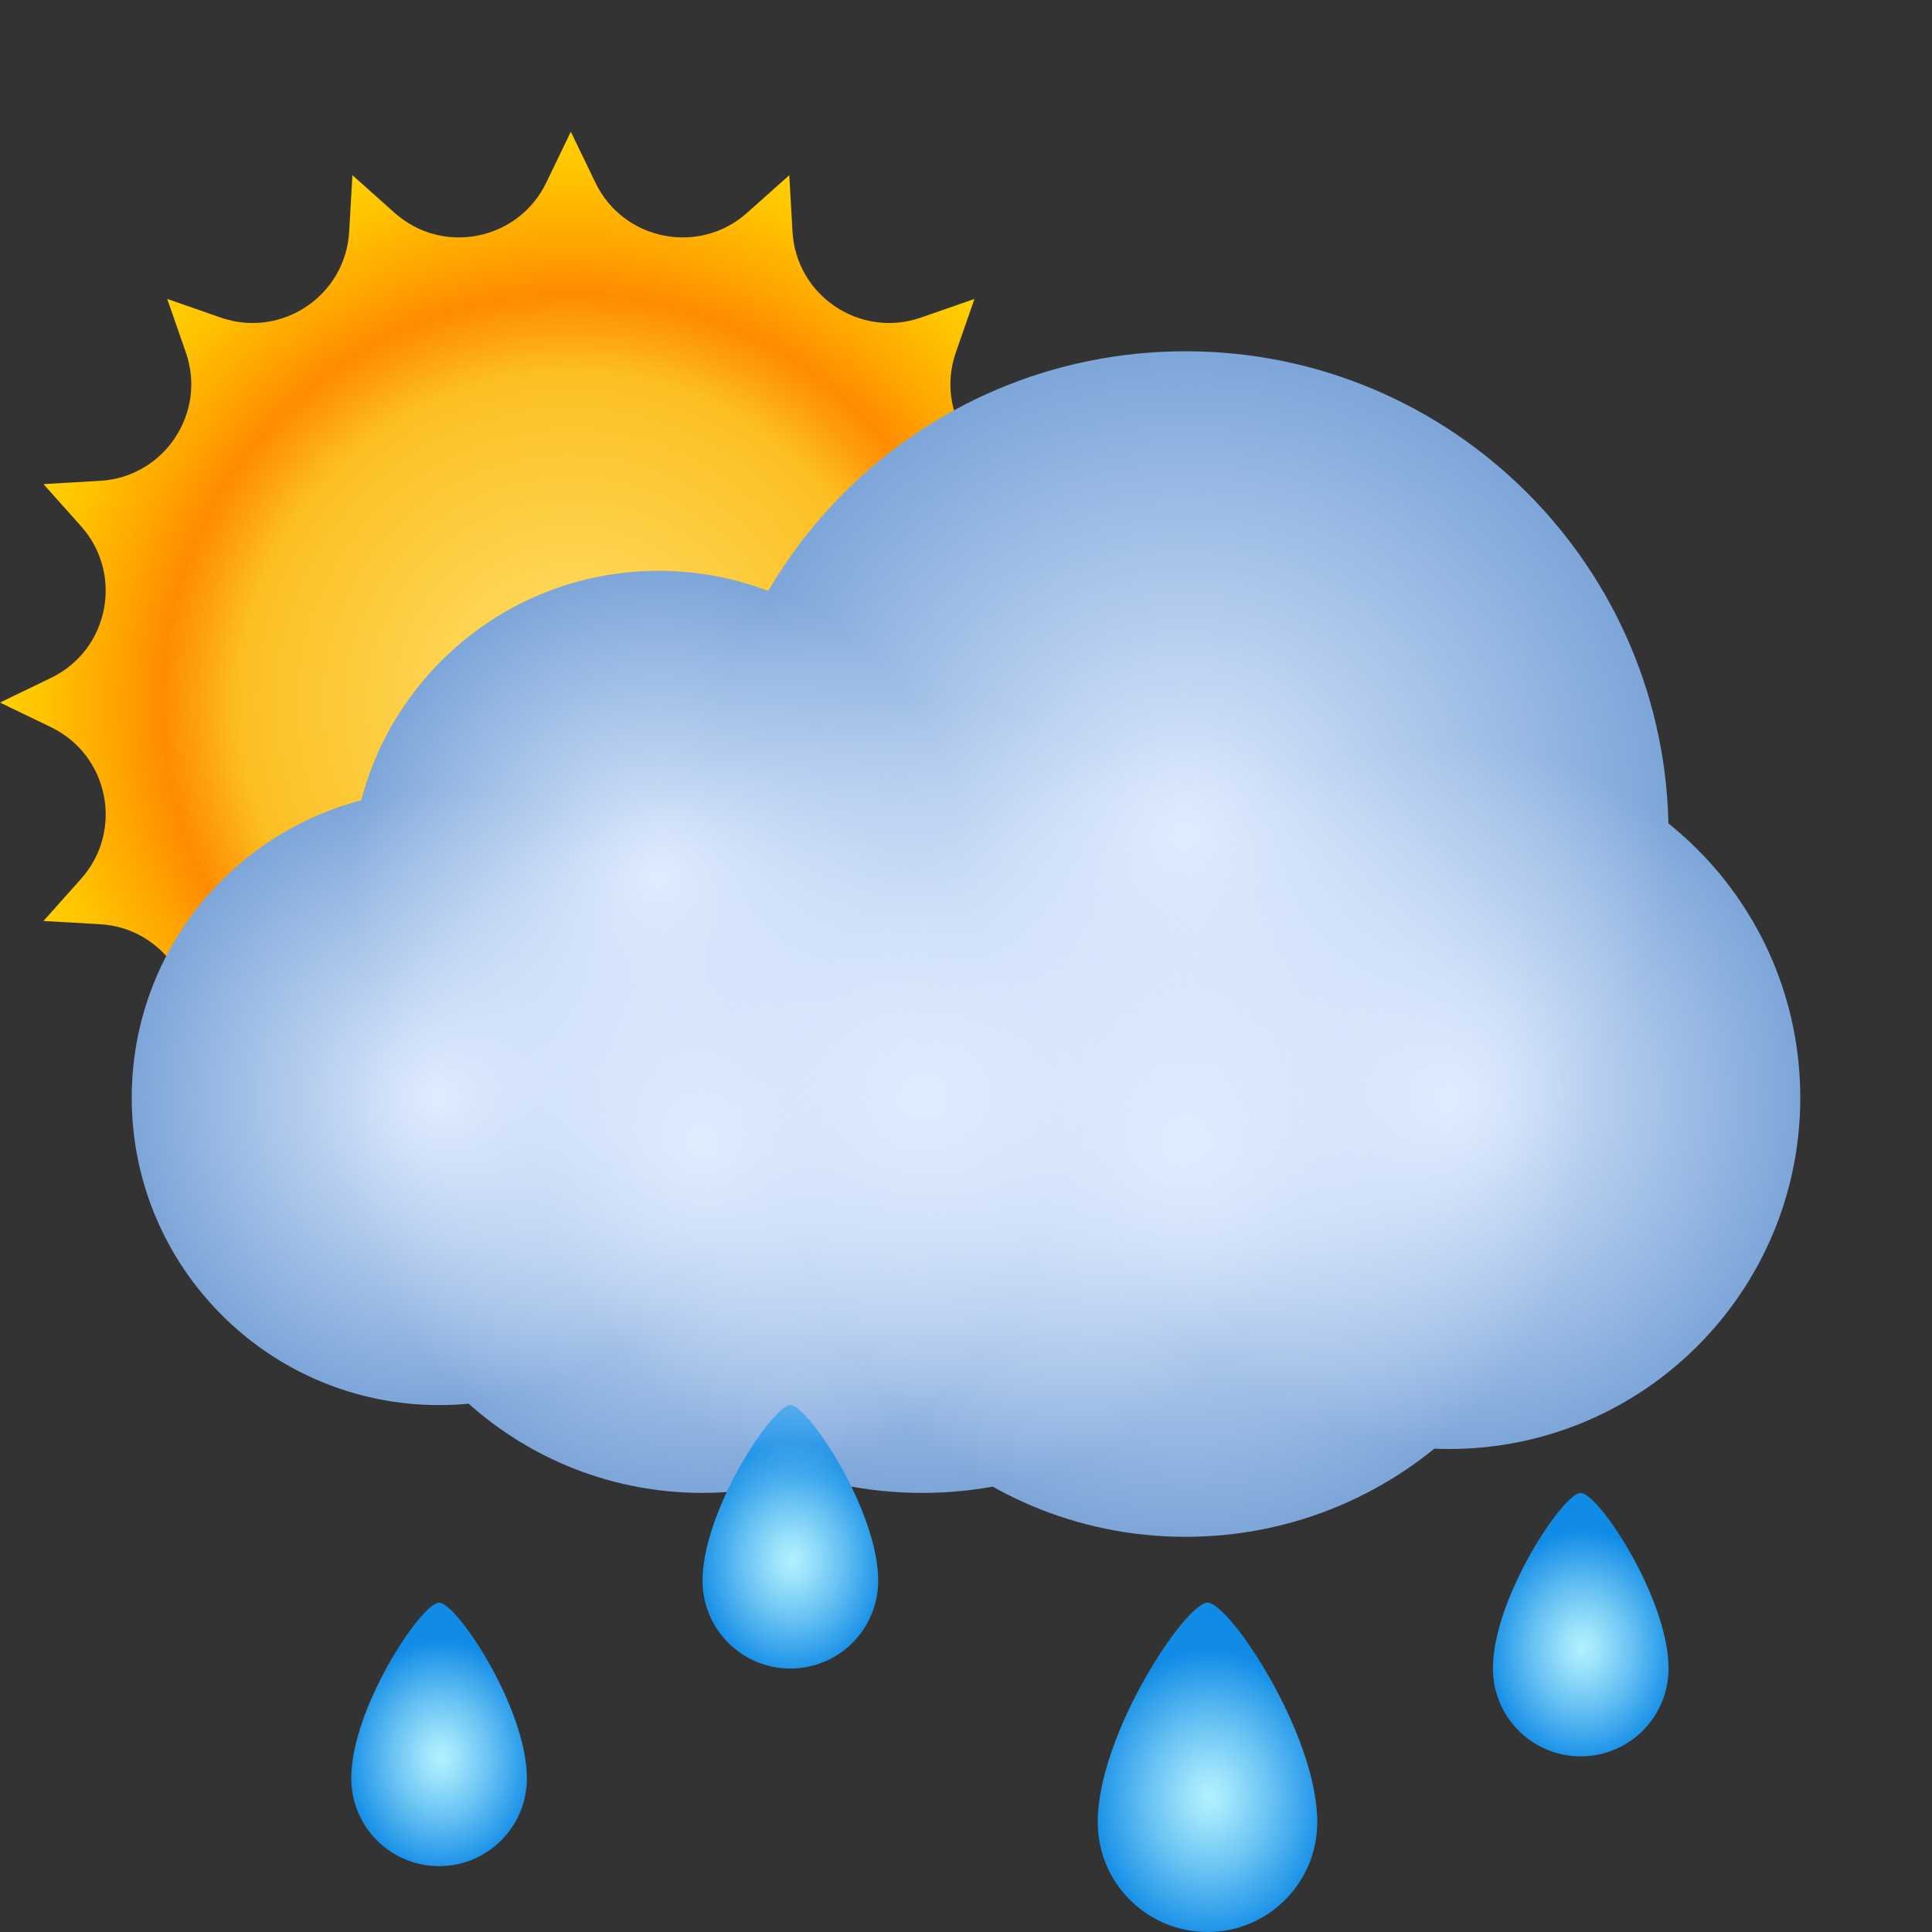 <svg width="44" height="44" viewBox="0 0 44 44" fill="none" xmlns="http://www.w3.org/2000/svg">
<rect x="0" y="0" width="44" height="44" fill="#333333" stroke="none"/>
<path d="M13 3L13.561 4.161C14.198 5.48 15.92 5.822 17.013 4.848L17.975 3.99L18.049 5.277C18.133 6.739 19.593 7.714 20.976 7.232L22.193 6.808L21.769 8.025C21.287 9.408 22.262 10.868 23.724 10.952L25.011 11.026L24.153 11.988C23.179 13.081 23.521 14.803 24.84 15.44L26 16L24.839 16.561C23.52 17.198 23.178 18.92 24.152 20.013L25.01 20.975L23.723 21.049C22.261 21.133 21.286 22.593 21.768 23.976L22.192 25.193L20.975 24.769C19.592 24.287 18.132 25.262 18.048 26.724L17.974 28.011L17.012 27.153C15.919 26.179 14.197 26.521 13.56 27.84L13 29L12.439 27.839C11.802 26.52 10.08 26.178 8.987 27.152L8.025 28.01L7.951 26.723C7.867 25.261 6.407 24.286 5.024 24.768L3.807 25.192L4.231 23.975C4.713 22.592 3.738 21.132 2.276 21.048L0.99 20.975L1.848 20.013C2.822 18.92 2.48 17.198 1.161 16.561L0 16L1.161 15.439C2.48 14.802 2.822 13.08 1.848 11.987L0.99 11.025L2.277 10.951C3.739 10.867 4.714 9.407 4.232 8.024L3.808 6.808L5.025 7.232C6.408 7.714 7.868 6.739 7.952 5.277L8.026 3.99L8.988 4.848C10.081 5.822 11.803 5.48 12.44 4.161L13 3Z" fill="url(#paint0_radial_465_1128)"/>
<path d="M27 30C33.075 30 38 25.075 38 19C38 12.925 33.075 8 27 8C20.925 8 16 12.925 16 19C16 25.075 20.925 30 27 30Z" fill="#7DA6D9"/>
<path d="M33 33C37.418 33 41 29.418 41 25C41 20.582 37.418 17 33 17C28.582 17 25 20.582 25 25C25 29.418 28.582 33 33 33Z" fill="#7DA6D9"/>
<path d="M27 35C31.971 35 36 30.971 36 26C36 21.029 31.971 17 27 17C22.029 17 18 21.029 18 26C18 30.971 22.029 35 27 35Z" fill="#7DA6D9"/>
<path d="M16 34C20.418 34 24 30.418 24 26C24 21.582 20.418 18 16 18C11.582 18 8 21.582 8 26C8 30.418 11.582 34 16 34Z" fill="#7DA6D9"/>
<path d="M21 34C25.971 34 30 29.971 30 25C30 20.029 25.971 16 21 16C16.029 16 12 20.029 12 25C12 29.971 16.029 34 21 34Z" fill="#7DA6D9"/>
<path d="M10 32C13.866 32 17 28.866 17 25C17 21.134 13.866 18 10 18C6.134 18 3 21.134 3 25C3 28.866 6.134 32 10 32Z" fill="#7DA6D9"/>
<path d="M15 27C18.866 27 22 23.866 22 20C22 16.134 18.866 13 15 13C11.134 13 8 16.134 8 20C8 23.866 11.134 27 15 27Z" fill="#7DA6D9"/>
<path d="M20 36C20 37.105 19.105 38 18 38C16.895 38 16 37.105 16 36C16 34.4 17.6 32 18 32C18.4 32 20 34.4 20 36Z" fill="url(#paint1_radial_465_1128)"/>
<path d="M27 30C33.075 30 38 25.075 38 19C38 12.925 33.075 8 27 8C20.925 8 16 12.925 16 19C16 25.075 20.925 30 27 30Z" fill="url(#paint2_radial_465_1128)"/>
<path d="M33 33C37.418 33 41 29.418 41 25C41 20.582 37.418 17 33 17C28.582 17 25 20.582 25 25C25 29.418 28.582 33 33 33Z" fill="url(#paint3_radial_465_1128)"/>
<path d="M27 35C31.971 35 36 30.971 36 26C36 21.029 31.971 17 27 17C22.029 17 18 21.029 18 26C18 30.971 22.029 35 27 35Z" fill="url(#paint4_radial_465_1128)"/>
<path d="M16 34C20.418 34 24 30.418 24 26C24 21.582 20.418 18 16 18C11.582 18 8 21.582 8 26C8 30.418 11.582 34 16 34Z" fill="url(#paint5_radial_465_1128)"/>
<path d="M21 34C25.971 34 30 29.971 30 25C30 20.029 25.971 16 21 16C16.029 16 12 20.029 12 25C12 29.971 16.029 34 21 34Z" fill="url(#paint6_radial_465_1128)"/>
<path d="M10 32C13.866 32 17 28.866 17 25C17 21.134 13.866 18 10 18C6.134 18 3 21.134 3 25C3 28.866 6.134 32 10 32Z" fill="url(#paint7_radial_465_1128)"/>
<path d="M15 27C18.866 27 22 23.866 22 20C22 16.134 18.866 13 15 13C11.134 13 8 16.134 8 20C8 23.866 11.134 27 15 27Z" fill="url(#paint8_radial_465_1128)"/>
<path d="M30 41.5C30 42.881 28.881 44 27.5 44C26.119 44 25 42.881 25 41.5C25 39.5 27 36.5 27.5 36.5C28 36.5 30 39.5 30 41.5Z" fill="url(#paint9_radial_465_1128)"/>
<path d="M12 40.5C12 41.605 11.105 42.5 10 42.5C8.895 42.5 8 41.605 8 40.5C8 38.9 9.6 36.5 10 36.5C10.4 36.5 12 38.9 12 40.5Z" fill="url(#paint10_radial_465_1128)"/>
<path d="M38 38C38 39.105 37.105 40 36 40C34.895 40 34 39.105 34 38C34 36.4 35.6 34 36 34C36.4 34 38 36.4 38 38Z" fill="url(#paint11_radial_465_1128)"/>
<defs>
<radialGradient id="paint0_radial_465_1128" cx="0" cy="0" r="1" gradientUnits="userSpaceOnUse" gradientTransform="translate(13 16) scale(13)">
<stop stop-color="#FFE16E"/>
<stop offset="0.583" stop-color="#FCBF22"/>
<stop offset="0.654" stop-color="#FEA20F"/>
<stop offset="0.718" stop-color="#FF8C00"/>
<stop offset="0.797" stop-color="#FFA300"/>
<stop offset="0.928" stop-color="#FFC400"/>
<stop offset="1" stop-color="#FFD000"/>
</radialGradient>
<radialGradient id="paint1_radial_465_1128" cx="0" cy="0" r="1" gradientUnits="userSpaceOnUse" gradientTransform="translate(18.038 35.533) rotate(-90) scale(2.685 2.219)">
<stop stop-color="#B3F1FF"/>
<stop offset="0.166" stop-color="#9EE4FC"/>
<stop offset="0.509" stop-color="#68C2F3"/>
<stop offset="0.996" stop-color="#118CE6"/>
<stop offset="1" stop-color="#108CE6"/>
</radialGradient>
<radialGradient id="paint2_radial_465_1128" cx="0" cy="0" r="1" gradientUnits="userSpaceOnUse" gradientTransform="translate(27 19) scale(11)">
<stop stop-color="#E0ECFF"/>
<stop offset="1" stop-color="#E0ECFF" stop-opacity="0"/>
</radialGradient>
<radialGradient id="paint3_radial_465_1128" cx="0" cy="0" r="1" gradientUnits="userSpaceOnUse" gradientTransform="translate(33 25) scale(8)">
<stop stop-color="#E0ECFF"/>
<stop offset="1" stop-color="#E0ECFF" stop-opacity="0"/>
</radialGradient>
<radialGradient id="paint4_radial_465_1128" cx="0" cy="0" r="1" gradientUnits="userSpaceOnUse" gradientTransform="translate(27 26) scale(9)">
<stop stop-color="#E0ECFF"/>
<stop offset="1" stop-color="#E0ECFF" stop-opacity="0"/>
</radialGradient>
<radialGradient id="paint5_radial_465_1128" cx="0" cy="0" r="1" gradientUnits="userSpaceOnUse" gradientTransform="translate(16 26) scale(8)">
<stop stop-color="#E0ECFF"/>
<stop offset="1" stop-color="#E0ECFF" stop-opacity="0"/>
</radialGradient>
<radialGradient id="paint6_radial_465_1128" cx="0" cy="0" r="1" gradientUnits="userSpaceOnUse" gradientTransform="translate(21 25) scale(9)">
<stop stop-color="#E0ECFF"/>
<stop offset="1" stop-color="#E0ECFF" stop-opacity="0"/>
</radialGradient>
<radialGradient id="paint7_radial_465_1128" cx="0" cy="0" r="1" gradientUnits="userSpaceOnUse" gradientTransform="translate(10 25) scale(7)">
<stop stop-color="#E0ECFF"/>
<stop offset="1" stop-color="#E0ECFF" stop-opacity="0"/>
</radialGradient>
<radialGradient id="paint8_radial_465_1128" cx="0" cy="0" r="1" gradientUnits="userSpaceOnUse" gradientTransform="translate(15 20) scale(7)">
<stop stop-color="#E0ECFF"/>
<stop offset="1" stop-color="#E0ECFF" stop-opacity="0"/>
</radialGradient>
<radialGradient id="paint9_radial_465_1128" cx="0" cy="0" r="1" gradientUnits="userSpaceOnUse" gradientTransform="translate(27.547 40.918) rotate(-90) scale(3.356 2.774)">
<stop stop-color="#B3F1FF"/>
<stop offset="0.166" stop-color="#9EE4FC"/>
<stop offset="0.509" stop-color="#68C2F3"/>
<stop offset="0.996" stop-color="#118CE6"/>
<stop offset="1" stop-color="#108CE6"/>
</radialGradient>
<radialGradient id="paint10_radial_465_1128" cx="0" cy="0" r="1" gradientUnits="userSpaceOnUse" gradientTransform="translate(10.039 40.033) rotate(-90) scale(2.685 2.219)">
<stop stop-color="#B3F1FF"/>
<stop offset="0.166" stop-color="#9EE4FC"/>
<stop offset="0.509" stop-color="#68C2F3"/>
<stop offset="0.996" stop-color="#118CE6"/>
<stop offset="1" stop-color="#108CE6"/>
</radialGradient>
<radialGradient id="paint11_radial_465_1128" cx="0" cy="0" r="1" gradientUnits="userSpaceOnUse" gradientTransform="translate(36.038 37.533) rotate(-90) scale(2.685 2.219)">
<stop stop-color="#B3F1FF"/>
<stop offset="0.166" stop-color="#9EE4FC"/>
<stop offset="0.509" stop-color="#68C2F3"/>
<stop offset="0.996" stop-color="#118CE6"/>
<stop offset="1" stop-color="#108CE6"/>
</radialGradient>
</defs>
</svg>
